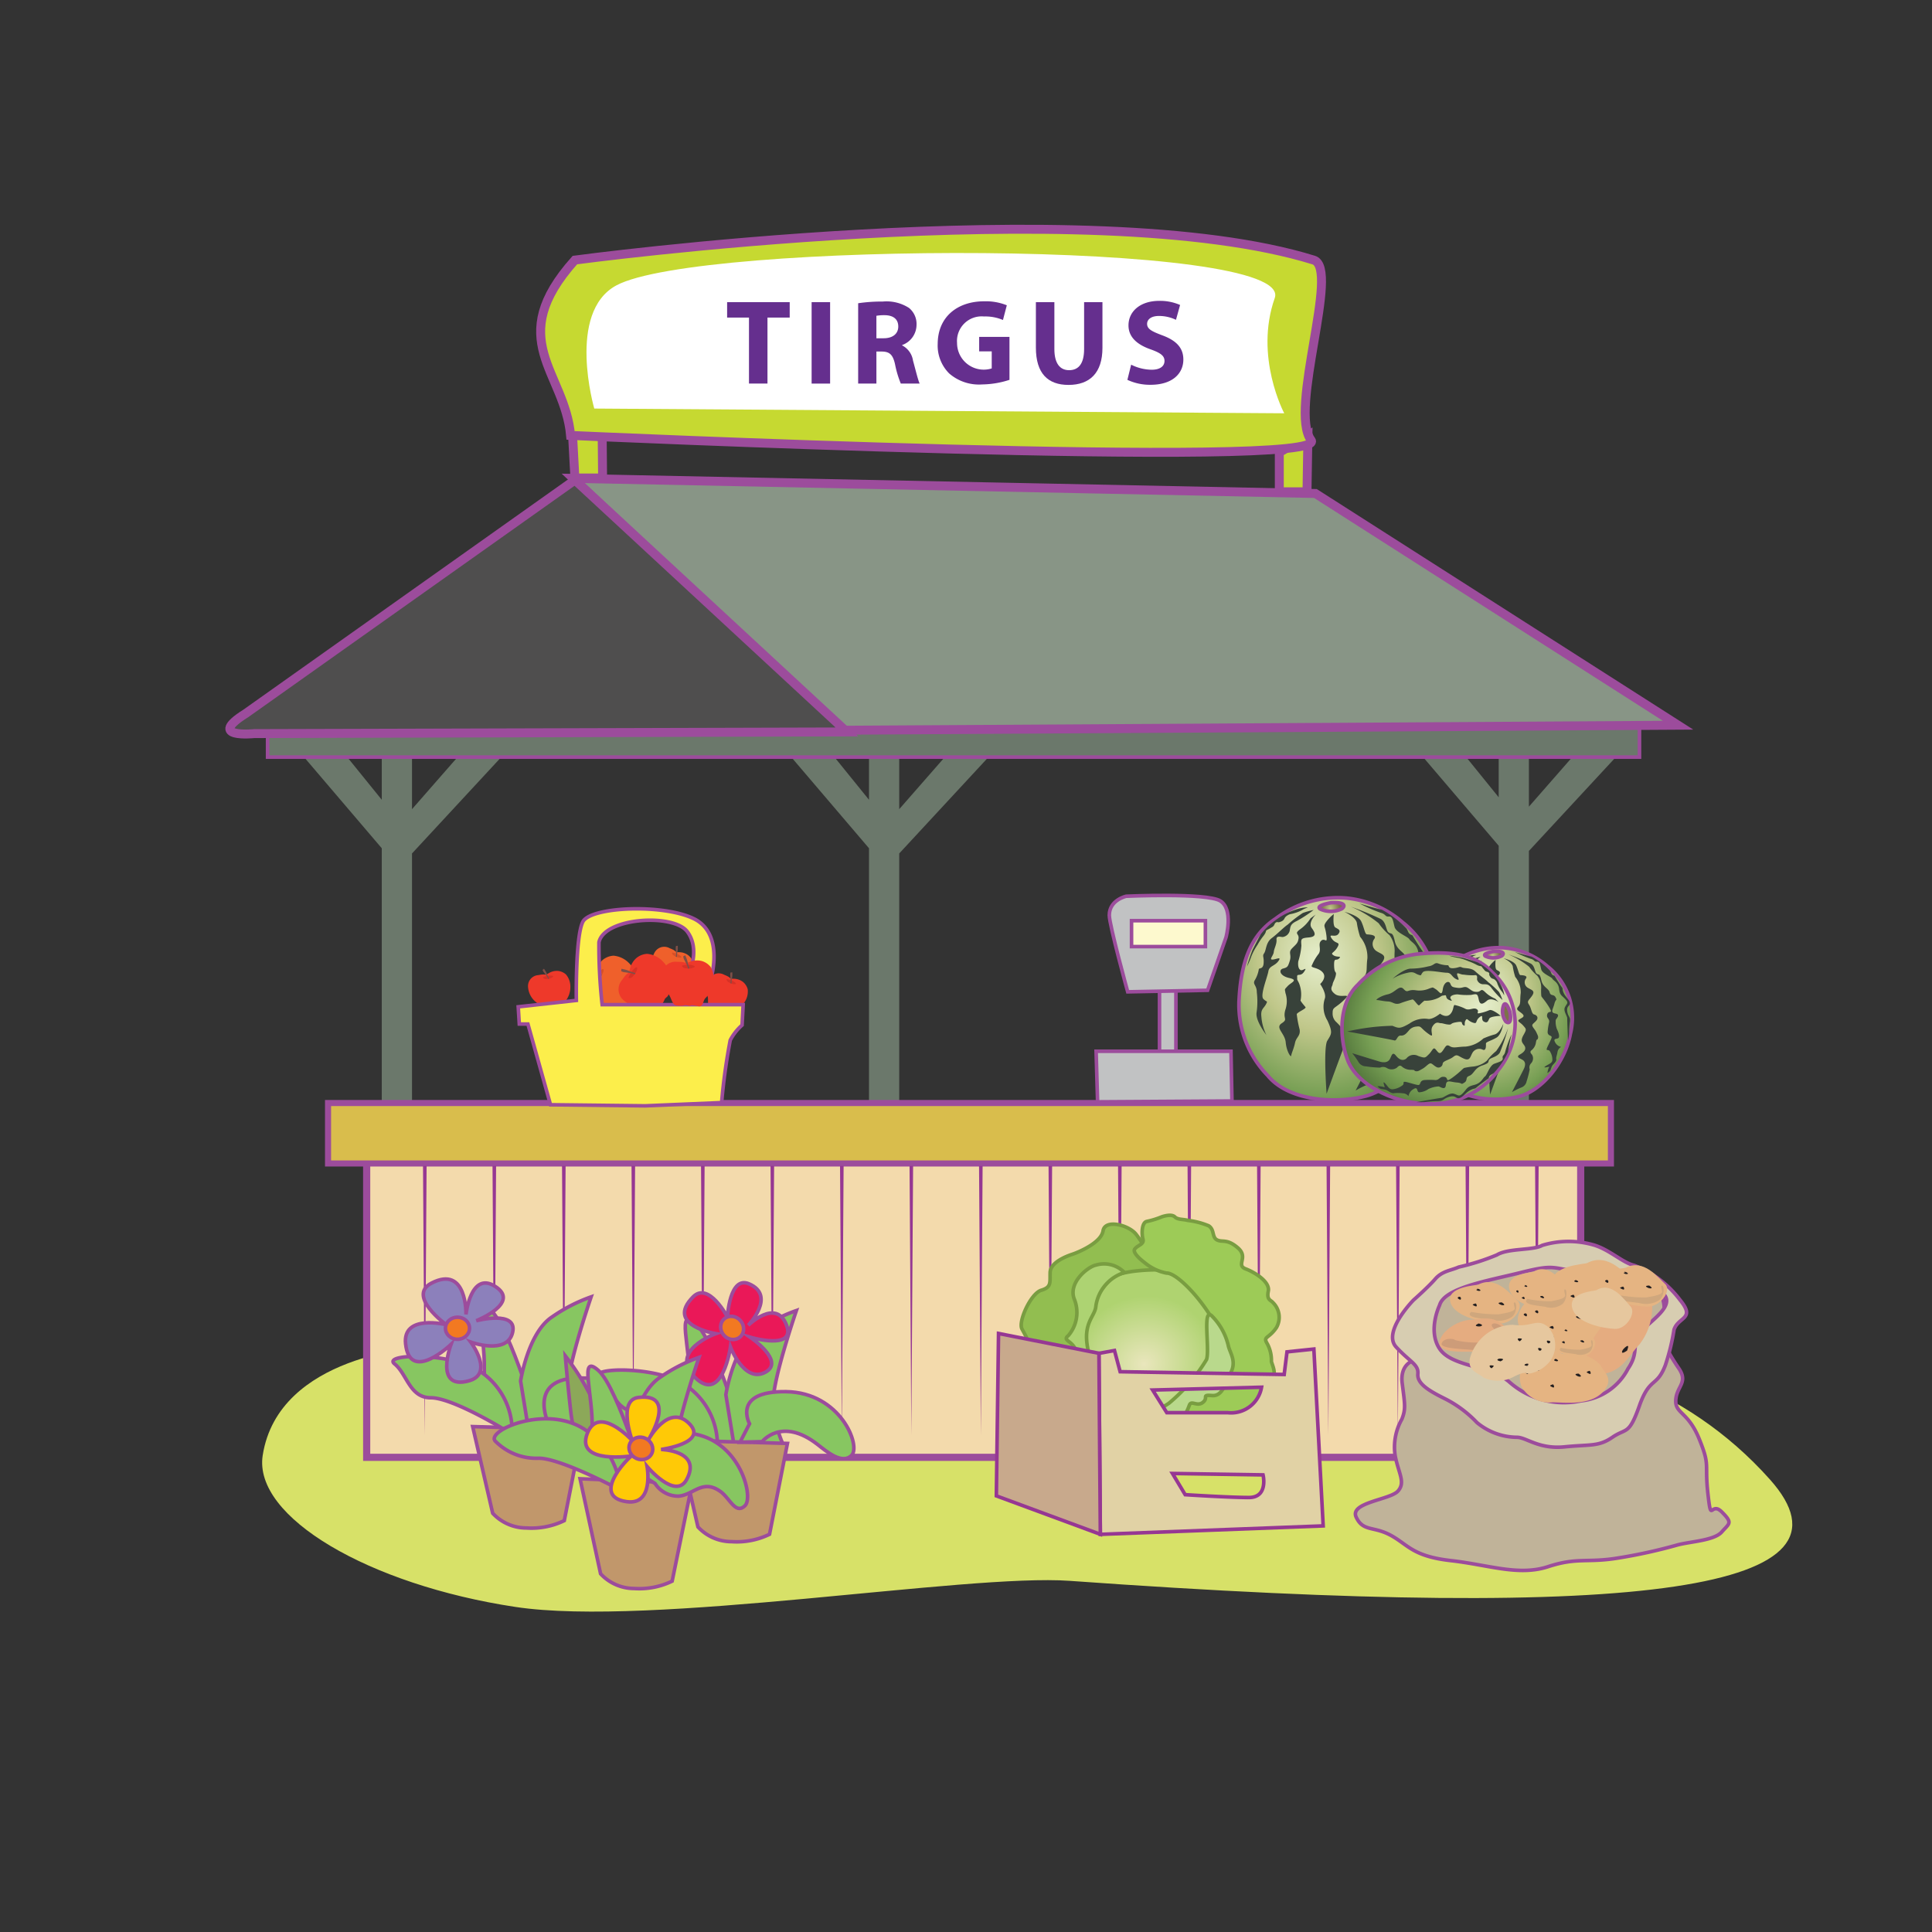 <svg id="word" xmlns="http://www.w3.org/2000/svg" xmlns:xlink="http://www.w3.org/1999/xlink" viewBox="0 0 160 160"><rect x="0" y="0" width="160" height="160" fill="#333333" stroke="none"/><defs><style>.cls-1,.cls-7{fill:#6b786b;}.cls-10,.cls-11,.cls-14,.cls-15,.cls-16,.cls-17,.cls-2,.cls-22,.cls-23,.cls-24,.cls-26,.cls-27,.cls-4,.cls-43,.cls-44,.cls-45,.cls-46,.cls-47,.cls-48,.cls-49,.cls-6,.cls-7,.cls-8,.cls-9{stroke:#9c4c9c;}.cls-14,.cls-15,.cls-16,.cls-17,.cls-2,.cls-22,.cls-23,.cls-24,.cls-26,.cls-27,.cls-35,.cls-37,.cls-39,.cls-4,.cls-40,.cls-41,.cls-42,.cls-43,.cls-44,.cls-45,.cls-46,.cls-47,.cls-48,.cls-49,.cls-7{stroke-width:0.297px;}.cls-2{fill:url(#radial-gradient);}.cls-3{fill:#38423a;}.cls-4{fill:url(#radial-gradient-2);}.cls-5{fill:#d7e168;}.cls-6{fill:#f3daac;stroke-width:0.593px;}.cls-11,.cls-26,.cls-27,.cls-43,.cls-44,.cls-45,.cls-46,.cls-47,.cls-48,.cls-49,.cls-6,.cls-8,.cls-9{stroke-miterlimit:10;}.cls-8{fill:#889586;}.cls-11,.cls-8,.cls-9{stroke-width:0.741px;}.cls-9{fill:#4f4e4e;}.cls-10{fill:#d9bd4c;stroke-width:0.504px;}.cls-11{fill:#c6d931;}.cls-12{fill:#fff;}.cls-13{fill:#652f8e;}.cls-14{fill:#c1c2c3;}.cls-15{fill:#fdf9ce;}.cls-16{fill:url(#radial-gradient-3);}.cls-17{fill:url(#radial-gradient-4);}.cls-18{fill:#ef602b;}.cls-19{fill:#801619;opacity:0.21;}.cls-20{fill:#7e4f47;}.cls-21{fill:#ee392a;}.cls-22{fill:#fcee4b;}.cls-23{fill:url(#radial-gradient-5);}.cls-24{fill:url(#radial-gradient-6);}.cls-25{fill:#963793;}.cls-26{fill:#c0b399;}.cls-27{fill:#d7cdb1;}.cls-28{fill:#e5b482;}.cls-29{fill:#cfa77d;}.cls-30{fill:#231f20;}.cls-31{fill:#e5ac80;}.cls-32{fill:#cd9c79;}.cls-33{fill:#e6c79e;}.cls-34{fill:url(#radial-gradient-7);}.cls-35{fill:#92be50;}.cls-35,.cls-37,.cls-39,.cls-40{stroke:#799d41;}.cls-36,.cls-40{fill:#add372;}.cls-37{fill:#9dcb57;}.cls-38{fill:none;}.cls-39{fill:#b9d98c;}.cls-41{fill:#e1d2a5;}.cls-41,.cls-42{stroke:#963793;}.cls-42{fill:#c8a98c;}.cls-43{fill:#87c661;}.cls-44{fill:#c1976b;}.cls-45{fill:#8c80bb;}.cls-46{fill:#f27921;}.cls-47{fill:#ea1858;}.cls-48{fill:#8ca859;}.cls-49{fill:#ffc906;}</style><radialGradient id="radial-gradient" cx="79.866" cy="-605.19" r="11.015" gradientTransform="matrix(0.813, -0.123, 0.148, 0.977, 147.462, 683.391)" gradientUnits="userSpaceOnUse"><stop offset="0.004" stop-color="#e5eecb"/><stop offset="0.406" stop-color="#c0c78a"/><stop offset="0.782" stop-color="#779f54"/><stop offset="0.982" stop-color="#52753b"/></radialGradient><radialGradient id="radial-gradient-2" cx="81.406" cy="-609.031" r="0.705" gradientTransform="matrix(0.813, -0.123, 0.148, 0.977, 147.583, 684.193)" gradientUnits="userSpaceOnUse"><stop offset="0" stop-color="#c0c78a"/><stop offset="0.982" stop-color="#7c7248"/></radialGradient><radialGradient id="radial-gradient-3" cx="63.9" cy="-611.509" r="14.702" gradientTransform="matrix(0.813, -0.123, 0.148, 0.977, 147.661, 684.711)" xlink:href="#radial-gradient"/><radialGradient id="radial-gradient-4" cx="65.956" cy="-616.637" r="0.941" gradientTransform="matrix(0.813, -0.123, 0.148, 0.977, 147.823, 685.782)" xlink:href="#radial-gradient-2"/><radialGradient id="radial-gradient-5" cx="-637.122" cy="3440.02" r="11.224" gradientTransform="matrix(0.22, 0.792, -1.073, 0.298, 3954.119, -437.176)" xlink:href="#radial-gradient"/><radialGradient id="radial-gradient-6" cx="-635.553" cy="3436.106" r="0.718" gradientTransform="matrix(0.22, 0.792, -1.073, 0.298, 3953.221, -436.927)" xlink:href="#radial-gradient-2"/><radialGradient id="radial-gradient-7" cx="-560.993" cy="3245.932" r="4.895" gradientTransform="matrix(0.362, 1.086, -1.163, 0.388, 4072.829, -537.205)" gradientUnits="userSpaceOnUse"><stop offset="0.004" stop-color="#e9e6bc"/><stop offset="1" stop-color="#afd370"/></radialGradient></defs><polygon class="cls-1" points="41.769 62.423 38.014 62.562 34.121 67.012 34.121 61.589 31.617 61.589 31.617 66.235 28.419 62.284 24.942 62.423 31.617 70.249 31.617 93.851 34.121 93.851 34.121 70.679 41.769 62.423"/><polygon class="cls-1" points="82.118 62.423 78.364 62.562 74.47 67.012 74.47 61.589 71.967 61.589 71.967 66.235 68.768 62.284 65.292 62.423 71.967 70.249 71.967 93.851 74.47 93.851 74.47 70.679 82.118 62.423"/><polygon class="cls-1" points="134.266 62.215 130.512 62.354 126.618 66.804 126.618 61.38 124.115 61.38 124.115 66.027 120.916 62.076 117.44 62.215 124.115 70.04 124.115 93.642 126.618 93.642 126.618 70.47 134.266 62.215"/><path class="cls-2" d="M124.607,78.5a6.234,6.234,0,0,1,3.534,1.519,5.431,5.431,0,0,1,1.912,5.591c-.418,2.33-2.33,4.717-4.281,5.2s-4.755.242-6.007-1.289a6.3,6.3,0,0,1-1.788-4.551c.107-2.486.727-4.153,2.272-5.182A6.422,6.422,0,0,1,124.607,78.5Z"/><path class="cls-3" d="M124.522,79.358s.856.209,1.038.587.228.8.356.809.647.02.455.287a.522.522,0,0,0,.17.769c.278.178.625.227.348.641s-.47.443-.263.75.206.764.428.815.38.264.183.5-.4.3-.323.472.223.287.33.525.178.345.113.507-.1-.053-.162.346a1,1,0,0,1-.388.634c-.093.1-.08.181.07.345a.6.6,0,0,1-.087.724.489.489,0,0,0-.105.489,7.834,7.834,0,0,1-.26,1,.674.674,0,0,1-.443.507,6.1,6.1,0,0,0-.768.382s.833-1.61.983-1.92.145-.581-.075-.733-.645-.241-.233-.473.518-.484.355-.73-.36-.369-.077-.868.23-.492-.01-.777-.576-.369-.331-.525.52-.231.213-.489-.53-.309-.3-.564.12-.508.2-1.13a1.979,1.979,0,0,0-.453-1.336,5.226,5.226,0,0,1-.206-.882C125.175,79.648,124.522,79.358,124.522,79.358Z"/><path class="cls-3" d="M123.862,79.492s-.087.723.091.832.382.162.187.411-.657-.086-.405.282.563.168.35.539-.467.341-.247.494.54.02.352.2-.32-.1-.31.436.158.332.108.593-.185.434-.2.572-.24.307.145.6,1.091-.132.543.391-.69.409-.687.781a.7.7,0,0,0,.25.588c.107.119.37.316.3.6s.407.327.31.511-1.241,3.32-1.241,3.32a14.239,14.239,0,0,1,.046-3.291c.257-.428.355-.494.007-1.253a1.623,1.623,0,0,1-.155-1.381c.092-.335-.3-.886-.3-.886s.443-.388.16-.718-.793-.269-.675-.439a3.1,3.1,0,0,1,.383-.667c.26-.293-.043-.636.192-.858s.4.261.325-.336-.205-.528-.048-.788A2.516,2.516,0,0,1,123.862,79.492Z"/><path class="cls-3" d="M122.739,79.526s-.5.5-.249.833.3.547-.2.588-.467.105-.442.507a4.239,4.239,0,0,1-.193.977c-.04.327.043.518.173.549s.41-.248.192.089-.452.086-.435.32-.04.09.113.389a1.881,1.881,0,0,1,.105,1.05c-.067.027.233.353.3.445s-.507.314-.542.437a7,7,0,0,0,.18.954c.06.4-.215.473-.287.822s-.223.659-.238.8-.29-.261-.34-.828-.673-.9-.25-1.18.052-.245.23-.847a1.6,1.6,0,0,0,0-1.033c-.04-.265-.083-.191.132-.426s.695-.376.1-.506-.668-.508-.393-.584.307-.1.427-.487-.112-.507.135-.765.365-.309.407-.62-.31-.274.11-.575a2.372,2.372,0,0,0,.633-.671Z"/><path class="cls-4" d="M123.686,78.792s-.979.164-.676.389a1.556,1.556,0,0,0,1.357-.02C124.608,78.973,124.525,78.742,123.686,78.792Z"/><path class="cls-3" d="M124.915,79.036a18.138,18.138,0,0,1,1.878.773c.338.22.3.7.465.826s.261-.056.386.534.6.67.69,1.012.34.118.493.416.012.083-.1.54-.375.716.086.8.062.413.027.537a1.785,1.785,0,0,0,.095.747c.075.141.24.522.16.7s-.5.008-.32.37a.75.75,0,0,0,.511.413.587.587,0,0,0-.3.417c-.045.294-.133.426-.1.608s-.245.392-.333.524-.122.374-.2.453a1.534,1.534,0,0,1-.207.167s.062-.415.157-.5-.64.147-.315-.071.605-.261.573-.594a1.261,1.261,0,0,0-.181-.6c-.137-.317-.47.088-.17-.533s.328-.675.263-.75-.3-.073-.305-.36a4.971,4.971,0,0,1,.127-.814c.043-.311-.265-.332-.155-.67s.525.039.145-.58-.625-.819-.64-.919a4.586,4.586,0,0,1-.016-.572,1.633,1.633,0,0,0-.31-1.1,3.808,3.808,0,0,1-.674-.739A6.993,6.993,0,0,0,124.915,79.036Z"/><path class="cls-3" d="M122.607,79.242a7.6,7.6,0,0,1-1.043.682c-.417.2-.392.364-.442.625a.529.529,0,0,1-.428.37c-.087.013-.412-.124-.387.16s-.15.547-.17.77-.305.469-.09.47.61-.227.372.1-.565.289-.619.635-.528,1.484-.315,1.706.3.09.16.348-.333.287-.278.769a3.019,3.019,0,0,0,.316,1.137c.107.119-.721-.855-.611-1.43a4.761,4.761,0,0,0,.01-1.237c0-.457-.288-.481-.115-.76a1.9,1.9,0,0,0,.24-.663c.02-.1.272.027.3-.384s-.1-.424.032-.613.1-.658.468-.934.74-.67,1-.845a7.766,7.766,0,0,1,.93-.716A4.442,4.442,0,0,1,122.607,79.242Z"/><path class="cls-3" d="M125.465,78.843s.994.3,1.382.382a6.106,6.106,0,0,1,1.481,1.126c.145.131.116.308.273.4s.085-.03.228.2.38.619.515.8,0,.151.165.5.458.54.5.8-.287.23-.215.71.278.415.22.863a6.485,6.485,0,0,0-.069.958,4.805,4.805,0,0,1-.09.589s-.071-1.647-.063-1.835-.343-.608-.193-.918.343-.339.042-.666-.457-.3-.522-.851-.461-.675-.558-.847-.833-.415-.923-.773-.113-.661-.361-.64-.152-.145-.524-.241A10.092,10.092,0,0,1,125.465,78.843Z"/><path class="cls-3" d="M122.248,79.1a1.141,1.141,0,0,0-.309.124,2.143,2.143,0,0,1-.5.214c-.252.081-.286.035-.484.168s-.108.248-.356.355-.183-.007-.31.055-.081.193-.239.286-.167.1-.311.176-.007.07-.227.361a4.031,4.031,0,0,0-.379.565,3.636,3.636,0,0,0-.384.712,4.661,4.661,0,0,1-.276.644,10.163,10.163,0,0,1,.351-1.051c.12-.233.455-.9.533-.993a4.531,4.531,0,0,1,1-.916,4.34,4.34,0,0,1,1.332-.641C122.149,79.042,122.248,79.1,122.248,79.1Z"/><path class="cls-5" d="M34.825,111.584s-11.761.573-13.069,8.942c-.8,5.109,8.8,10.721,20.921,12.552,11.23,1.7,37.363-2.774,45.918-2.159,48.226,3.467,65.988.587,57.989-8.389-14.3-16.039-37.537-10.047-40.011-10.5S34.825,111.584,34.825,111.584Z"/><rect class="cls-6" x="30.366" y="93.99" width="100.541" height="26.7"/><rect class="cls-7" x="22.161" y="59.92" width="113.613" height="2.781"/><polygon class="cls-8" points="47.47 39.617 69.581 60.476 138.973 60.059 108.936 40.869 47.47 39.617"/><path class="cls-9" d="M20.353,59.086l27.256-19.33L70.137,60.615l-49.088.139S17.016,61.172,20.353,59.086Z"/><rect class="cls-10" x="27.167" y="91.348" width="106.243" height="5.006"/><polygon class="cls-11" points="49.904 39.587 47.609 39.587 47.384 35.404 49.869 35.796 49.904 39.587"/><polygon class="cls-11" points="108.24 40.73 105.946 40.73 105.946 37.474 108.316 36.058 108.24 40.73"/><path class="cls-11" d="M108.578,36.45c1.873,2.483-61.324-.392-61.324-.392-.477-5.31-5.548-7.915.355-14.519,0,0,42.663-5.748,61.187,0C111,22.222,106.7,33.968,108.578,36.45Z"/><path class="cls-12" d="M106.355,34.227l-57.14-.392s-2.317-7.965,1.83-10.2c6.8-3.661,56.242-3.816,54.525,1.046S106.355,34.227,106.355,34.227Z"/><path class="cls-13" d="M62.028,26.3H60.217V25.022H65.4V26.3H63.559v5.464H62.028Z"/><path class="cls-13" d="M68.746,25.022v6.745H67.215V25.022Z"/><path class="cls-13" d="M71.069,25.113a13.292,13.292,0,0,1,2.032-.14,3.435,3.435,0,0,1,2.181.53,1.712,1.712,0,0,1,.621,1.41,1.789,1.789,0,0,1-1.191,1.662v.03a1.7,1.7,0,0,1,.9,1.26c.21.761.42,1.641.55,1.9H74.6a8.48,8.48,0,0,1-.471-1.571c-.18-.841-.47-1.071-1.09-1.081H72.58v2.652H71.069Zm1.511,2.9h.6c.761,0,1.211-.38,1.211-.97,0-.62-.421-.931-1.121-.941a3.819,3.819,0,0,0-.691.05Z"/><path class="cls-13" d="M83.6,31.457a7.558,7.558,0,0,1-2.252.38,3.759,3.759,0,0,1-2.742-.911,3.264,3.264,0,0,1-.95-2.451c.01-2.242,1.641-3.523,3.852-3.523a4.65,4.65,0,0,1,1.872.33L83.061,26.5a3.718,3.718,0,0,0-1.571-.291A2.041,2.041,0,0,0,79.259,28.4a2.209,2.209,0,0,0,2.872,2.111V29.1H81.09V27.9H83.6Z"/><path class="cls-13" d="M87.319,25.022v3.883c0,1.161.439,1.752,1.22,1.752.8,0,1.242-.561,1.242-1.752V25.022H91.3v3.783c0,2.081-1.051,3.072-2.812,3.072-1.7,0-2.7-.941-2.7-3.092V25.022Z"/><path class="cls-13" d="M93.677,30.2a3.9,3.9,0,0,0,1.692.42c.7,0,1.07-.29,1.07-.73,0-.421-.321-.661-1.131-.951-1.121-.39-1.851-1.01-1.851-1.991,0-1.151.961-2.032,2.552-2.032a4.136,4.136,0,0,1,1.721.341l-.341,1.23a3.22,3.22,0,0,0-1.411-.32c-.66,0-.98.3-.98.651,0,.43.381.62,1.251.95C97.44,28.205,98,28.825,98,29.776c0,1.131-.871,2.091-2.723,2.091a4.416,4.416,0,0,1-1.911-.41Z"/><rect class="cls-14" x="96.025" y="79.992" width="1.36" height="7.292"/><polygon class="cls-14" points="90.898 91.25 102.025 91.18 101.944 87.061 90.775 87.061 90.898 91.25"/><path class="cls-14" d="M100.008,82.011l1.525-4.384s.641-2.341-.482-3.022-7.783-.383-7.783-.383-1.4.3-1.4,1.575c0,.81,1.524,6.342,1.524,6.342Z"/><rect class="cls-15" x="93.709" y="76.248" width="6.117" height="2.145"/><path class="cls-16" d="M111.455,74.369a8.326,8.326,0,0,1,4.717,2.028,7.246,7.246,0,0,1,2.552,7.463c-.557,3.11-3.11,6.3-5.714,6.938s-6.347.323-8.018-1.72A8.4,8.4,0,0,1,102.605,83c.143-3.319.971-5.544,3.033-6.917A8.568,8.568,0,0,1,111.455,74.369Z"/><path class="cls-3" d="M111.342,75.516s1.142.278,1.386.783.3,1.061.474,1.08.864.027.608.383a.7.7,0,0,0,.226,1.027c.371.237.835.3.465.855s-.628.592-.351,1,.274,1.019.571,1.087.508.353.244.664-.537.4-.43.629.3.384.44.7.237.461.151.677-.13-.07-.217.462a1.328,1.328,0,0,1-.518.846c-.123.132-.106.242.094.46a.807.807,0,0,1-.116.967.654.654,0,0,0-.14.653,10.44,10.44,0,0,1-.347,1.34.9.9,0,0,1-.591.676,8.145,8.145,0,0,0-1.026.511s1.112-2.15,1.313-2.564.193-.775-.1-.978-.861-.321-.31-.631.691-.647.473-.975-.48-.492-.1-1.158.307-.656-.014-1.037-.768-.493-.44-.7.694-.308.283-.653-.708-.412-.4-.752.16-.679.273-1.509a2.631,2.631,0,0,0-.605-1.783,7.15,7.15,0,0,1-.274-1.178C112.214,75.9,111.342,75.516,111.342,75.516Z"/><path class="cls-3" d="M110.461,75.694s-.116.966.121,1.111.51.216.25.549-.878-.115-.541.376.751.225.467.719-.623.456-.329.66.72.026.47.267-.427-.138-.414.582.21.443.144.791-.247.58-.267.764-.32.409.194.806,1.455-.175.724.522-.921.546-.917,1.043a.933.933,0,0,0,.333.784c.144.159.494.423.408.8s.544.437.414.682-1.656,4.432-1.656,4.432-.283-3.822.06-4.393.474-.659.01-1.673a2.174,2.174,0,0,1-.208-1.843c.124-.447-.393-1.182-.393-1.182s.59-.519.213-.958-1.058-.359-.9-.586a4.183,4.183,0,0,1,.511-.891c.347-.391-.057-.849.257-1.145s.531.349.434-.449-.274-.7-.064-1.052A3.374,3.374,0,0,1,110.461,75.694Z"/><path class="cls-3" d="M108.962,75.74s-.664.665-.333,1.112.4.73-.264.785-.624.14-.59.677a5.676,5.676,0,0,1-.257,1.3c-.054.437.057.692.23.733s.548-.331.257.119-.6.115-.581.427-.053.121.151.519a2.517,2.517,0,0,1,.14,1.4c-.09.037.311.473.4.595s-.678.418-.724.584a9.316,9.316,0,0,0,.24,1.273c.081.53-.287.631-.383,1.1s-.3.88-.317,1.064-.387-.348-.454-1.106-.9-1.2-.335-1.575.071-.327.308-1.13a2.135,2.135,0,0,0,.006-1.379c-.053-.353-.11-.254.177-.569s.927-.5.137-.675-.892-.678-.525-.779.411-.13.571-.651-.15-.677.18-1.021.487-.412.544-.827-.414-.366.146-.768a3.181,3.181,0,0,0,.845-.895Z"/><path class="cls-17" d="M110.225,74.76s-1.306.219-.9.519a2.078,2.078,0,0,0,1.812-.026C111.456,75,111.346,74.694,110.225,74.76Z"/><path class="cls-3" d="M111.867,75.086a24.174,24.174,0,0,1,2.506,1.032c.451.293.4.933.621,1.1s.347-.075.514.712.805.895.922,1.351.454.157.657.555.017.111-.129.72-.5.957.113,1.067.084.552.037.717a2.381,2.381,0,0,0,.127,1c.1.188.321.7.214.939s-.668.01-.427.493a1,1,0,0,0,.681.552.78.78,0,0,0-.394.556c-.06.393-.177.569-.14.812s-.327.524-.444.7-.163.5-.267.6a2.124,2.124,0,0,1-.277.223s.083-.555.21-.664-.854.2-.42-.1.807-.348.764-.793a1.683,1.683,0,0,0-.241-.8c-.183-.423-.627.118-.227-.711s.437-.9.351-1-.4-.1-.408-.48a6.747,6.747,0,0,1,.17-1.088c.057-.414-.354-.442-.207-.894s.7.052.194-.774-.835-1.094-.855-1.226a5.989,5.989,0,0,1-.02-.765,2.183,2.183,0,0,0-.414-1.472,5.041,5.041,0,0,1-.9-.987A9.341,9.341,0,0,0,111.867,75.086Z"/><path class="cls-3" d="M108.786,75.361a10.357,10.357,0,0,1-1.392.911c-.558.265-.524.485-.591.834a.7.7,0,0,1-.571.493c-.117.017-.55-.165-.517.214s-.2.73-.227,1.028-.407.626-.12.627.814-.3.5.128-.755.385-.828.848-.7,1.981-.42,2.277.4.12.213.464-.444.384-.37,1.027a4.04,4.04,0,0,0,.421,1.517c.144.159-.962-1.141-.815-1.909a6.351,6.351,0,0,0,.013-1.65c0-.61-.384-.642-.153-1.015a2.534,2.534,0,0,0,.32-.885c.026-.139.364.036.4-.512s-.133-.567.044-.819.13-.878.623-1.246.988-.895,1.336-1.128a10.463,10.463,0,0,1,1.241-.956A5.964,5.964,0,0,1,108.786,75.361Z"/><path class="cls-3" d="M112.6,74.828s1.327.408,1.844.51a8.173,8.173,0,0,1,1.977,1.5c.194.174.154.41.365.537s.113-.04.3.269.507.827.687,1.071.007.2.221.666.611.721.664,1.074-.384.307-.287.947.371.553.294,1.152a8.78,8.78,0,0,0-.093,1.279,6.251,6.251,0,0,1-.12.786s-.094-2.2-.084-2.449-.457-.811-.257-1.226.457-.453.056-.889-.61-.4-.7-1.136-.615-.9-.745-1.13-1.111-.554-1.232-1.032-.151-.882-.481-.855-.2-.193-.7-.321A13.455,13.455,0,0,1,112.6,74.828Z"/><path class="cls-3" d="M108.306,75.165a1.538,1.538,0,0,0-.412.166,2.866,2.866,0,0,1-.674.286c-.336.108-.382.046-.647.224s-.144.332-.475.474-.244-.009-.414.074-.107.257-.319.381-.222.137-.414.235-.01.094-.3.482a5.3,5.3,0,0,0-.505.754,4.878,4.878,0,0,0-.512.951,6.205,6.205,0,0,1-.369.859,13.494,13.494,0,0,1,.468-1.4c.16-.311.608-1.2.711-1.324a6.091,6.091,0,0,1,1.334-1.224,5.775,5.775,0,0,1,1.779-.855C108.174,75.094,108.306,75.165,108.306,75.165Z"/><path class="cls-18" d="M55.9,78.766a.652.652,0,0,0,.287.092,1.281,1.281,0,0,1,.826.262,1.18,1.18,0,0,1,.39.6,1.549,1.549,0,0,1-.248,1.055,1.848,1.848,0,0,1-.9.745c-.22.092-.345.492-.628.322a2.494,2.494,0,0,0-.394-.242c-.085-.017-.128,0-.2-.046s-.151-.126-.223-.134a1.374,1.374,0,0,1-.595-.251c-.153-.15-.065-.611-.119-.813a1.751,1.751,0,0,1,.1-1.446.909.909,0,0,1,1.256-.387C55.9,78.7,55.9,78.766,55.9,78.766Z"/><path class="cls-19" d="M55.665,78.954s.007.124.194.21a1.244,1.244,0,0,0,.311.129c.124.022.3.032.255-.062A.956.956,0,0,0,56,78.967C55.876,78.929,55.585,78.822,55.665,78.954Z"/><path class="cls-20" d="M55.952,79.22s.048-.057.035-.267-.038-.467-.027-.5a.621.621,0,0,0,.017-.109l.157-.019s0,.1,0,.233a2.092,2.092,0,0,1-.048.354c-.017.089-.027.346-.027.346Z"/><path class="cls-18" d="M49.172,80.8a.856.856,0,0,0,.2-.34,1.67,1.67,0,0,1,.566-.983,1.535,1.535,0,0,1,.872-.331,2.029,2.029,0,0,1,1.28.611,2.419,2.419,0,0,1,.7,1.352c.056.307.533.579.236.893a3.28,3.28,0,0,0-.418.436c-.045.1-.036.164-.115.245s-.2.158-.233.248a1.816,1.816,0,0,1-.487.69c-.235.154-.8-.087-1.073-.074a2.3,2.3,0,0,1-1.821-.527,1.189,1.189,0,0,1-.143-1.714C49.088,80.787,49.172,80.8,49.172,80.8Z"/><path class="cls-19" d="M49.345,81.151s.161.026.323-.189a1.642,1.642,0,0,0,.252-.361c.062-.153.124-.373-.009-.345s-.373.328-.455.474S49.155,81.216,49.345,81.151Z"/><path class="cls-20" d="M49.765,80.858s-.059-.077-.33-.119-.608-.081-.643-.1a.878.878,0,0,0-.136-.052l.021-.206s.126.023.3.064a2.853,2.853,0,0,1,.439.16c.109.047.434.131.434.131Z"/><path class="cls-21" d="M45.093,80.714a.65.65,0,0,0,.29-.079,1.289,1.289,0,0,1,.838-.226,1.169,1.169,0,0,1,.65.291,1.552,1.552,0,0,1,.364,1.022,1.852,1.852,0,0,1-.35,1.11c-.136.2-.024.6-.354.611a2.414,2.414,0,0,0-.462.011c-.081.031-.108.069-.2.07a.716.716,0,0,0-.26.008,1.364,1.364,0,0,1-.636.111c-.21-.043-.386-.478-.541-.619a1.753,1.753,0,0,1-.7-1.268.908.908,0,0,1,.847-1C45.052,80.663,45.093,80.714,45.093,80.714Z"/><path class="cls-19" d="M45,81a.284.284,0,0,0,.277.071,1.246,1.246,0,0,0,.331-.059c.116-.049.269-.135.181-.191a.955.955,0,0,0-.5.01C45.159,80.865,44.857,80.932,45,81Z"/><path class="cls-20" d="M45.38,81.068s.01-.074-.114-.243-.286-.372-.293-.4a.65.65,0,0,0-.045-.1l.123-.1s.056.08.127.2a2.161,2.161,0,0,1,.151.323c.034.084.164.3.164.3Z"/><path class="cls-21" d="M51.958,80.645a.865.865,0,0,0,.2-.34,1.673,1.673,0,0,1,.565-.981,1.537,1.537,0,0,1,.87-.331,2.024,2.024,0,0,1,1.277.61,2.41,2.41,0,0,1,.7,1.349c.056.307.532.578.236.891a3.345,3.345,0,0,0-.418.436c-.045.1-.036.163-.115.244s-.2.158-.232.247a1.8,1.8,0,0,1-.486.689c-.234.154-.8-.086-1.071-.074a2.294,2.294,0,0,1-1.817-.526,1.186,1.186,0,0,1-.143-1.71C51.874,80.636,51.958,80.645,51.958,80.645Z"/><path class="cls-19" d="M52.131,81s.16.026.322-.188a1.677,1.677,0,0,0,.251-.361c.062-.152.123-.372-.009-.343s-.372.327-.454.472S51.941,81.065,52.131,81Z"/><path class="cls-20" d="M52.55,80.707s-.06-.077-.33-.119-.607-.081-.642-.1a.752.752,0,0,0-.135-.052l.02-.206s.126.023.3.064a2.642,2.642,0,0,1,.438.16c.108.046.433.13.433.13Z"/><path class="cls-21" d="M60.418,80.965a.654.654,0,0,0,.286.091,1.286,1.286,0,0,1,.827.263,1.179,1.179,0,0,1,.389.6,1.555,1.555,0,0,1-.247,1.056,1.85,1.85,0,0,1-.9.744c-.22.092-.345.492-.628.322a2.479,2.479,0,0,0-.394-.241c-.085-.017-.128,0-.2-.047s-.152-.125-.223-.133a1.387,1.387,0,0,1-.595-.251c-.153-.151-.066-.612-.12-.814a1.759,1.759,0,0,1,.1-1.446.909.909,0,0,1,1.257-.386C60.411,80.9,60.418,80.965,60.418,80.965Z"/><path class="cls-19" d="M60.181,81.152s.007.125.194.211a1.235,1.235,0,0,0,.31.129c.124.021.3.031.256-.063a.958.958,0,0,0-.428-.263C60.392,81.128,60.1,81.021,60.181,81.152Z"/><path class="cls-20" d="M60.468,81.418s.048-.057.035-.266-.038-.467-.028-.5a.629.629,0,0,0,.017-.11l.158-.018s0,.1,0,.233a2.009,2.009,0,0,1-.048.354c-.017.089-.026.345-.026.345Z"/><path class="cls-22" d="M42.917,83.38l.089,1.426h.713l1.872,6.685,7.843.089,6.328-.267a50.237,50.237,0,0,1,.713-5.17,4.385,4.385,0,0,1,.981-1.247l.089-1.694H49.869a44.146,44.146,0,0,1-.267-5.169c.445-2.05,6.15-2.407,7.308-.891S57,80.8,57,80.8l1.872.267s1.159-3.743-1.426-4.991-8.556-.98-9.18.267-.535,6.507-.535,6.507Z"/><path class="cls-21" d="M56.691,79.721a.809.809,0,0,0,.369-.033,1.584,1.584,0,0,1,1.064-.1,1.454,1.454,0,0,1,.728.492,1.913,1.913,0,0,1,.222,1.317,2.28,2.28,0,0,1-.661,1.273c-.206.21-.157.724-.56.666a3.048,3.048,0,0,0-.563-.086c-.1.021-.145.061-.251.044a.891.891,0,0,0-.317-.046,1.7,1.7,0,0,1-.8,0c-.245-.1-.366-.663-.524-.867a2.161,2.161,0,0,1-.58-1.688,1.119,1.119,0,0,1,1.242-1.039C56.652,79.652,56.691,79.721,56.691,79.721Z"/><path class="cls-19" d="M56.511,80.047s.068.138.321.147a1.545,1.545,0,0,0,.414,0c.152-.035.355-.107.261-.193A1.173,1.173,0,0,0,56.9,79.9C56.739,79.919,56.358,79.936,56.511,80.047Z"/><path class="cls-20" d="M56.964,80.212s.027-.088-.087-.319-.267-.512-.269-.552a.7.7,0,0,0-.033-.132l.17-.1s.051.11.112.265a2.472,2.472,0,0,1,.115.424c.023.109.134.4.134.4Z"/><path class="cls-23" d="M125.48,84.732a6.216,6.216,0,0,1-1.357,3.832,6.843,6.843,0,0,1-6.148,2.821c-2.689-.058-5.6-1.628-6.347-3.536s-.769-4.8.839-6.31a7.926,7.926,0,0,1,4.98-2.534c2.834-.281,4.791.088,6.12,1.5A5.9,5.9,0,0,1,125.48,84.732Z"/><path class="cls-3" d="M124.5,84.78s-.148.9-.558,1.148-.879.356-.882.488.044.662-.278.508a.651.651,0,0,0-.855.294c-.174.31-.193.671-.692.454s-.552-.408-.879-.149-.846.329-.88.563a.35.35,0,0,1-.546.264c-.284-.165-.379-.363-.569-.254s-.3.271-.562.418-.373.235-.564.194.05-.107-.41-.11a1.114,1.114,0,0,1-.759-.3c-.122-.079-.215-.053-.384.125a.75.75,0,0,1-.831.025.61.61,0,0,0-.567-.03,9.365,9.365,0,0,1-1.166-.106.731.731,0,0,1-.622-.371,5.721,5.721,0,0,0-.514-.721s1.915.594,2.283.7.674.057.824-.191.206-.694.512-.311.6.45.866.246a.774.774,0,0,1,.977-.215c.6.209.582.157.881-.132s.36-.643.562-.419.316.493.577.14.3-.588.609-.394.59.042,1.3.031a2.507,2.507,0,0,0,1.469-.671,6.877,6.877,0,0,1,.98-.347C124.235,85.49,124.5,84.78,124.5,84.78Z"/><path class="cls-3" d="M124.276,84.13s-.831.025-.936.223-.144.414-.447.255.03-.682-.362-.368-.133.6-.575.441-.436-.422-.587-.174.034.552-.191.39.085-.342-.527-.247-.36.212-.662.2-.512-.12-.67-.114-.373-.2-.67.243.262,1.088-.388.613-.536-.638-.958-.576a.874.874,0,0,0-.642.346c-.124.128-.32.426-.645.4s-.329.466-.548.4-3.9-.74-3.9-.74a18.359,18.359,0,0,1,3.742-.471c.513.2.6.284,1.423-.189a2.082,2.082,0,0,1,1.551-.375c.39.041.975-.439.975-.439s.487.389.832.05.223-.849.428-.756a3.543,3.543,0,0,1,.8.284c.359.218.718-.143.994.061s-.255.445.416.278.577-.292.89-.173A2.635,2.635,0,0,1,124.276,84.13Z"/><path class="cls-3" d="M124.12,82.994s-.618-.428-.972-.123-.59.388-.688-.109-.167-.459-.622-.37a5.188,5.188,0,0,1-1.128-.043c-.376.011-.584.125-.6.262s.324.378-.082.21-.144-.447-.408-.392-.107-.026-.43.175a2.412,2.412,0,0,1-1.181.272c-.037-.064-.377.293-.474.376s-.409-.467-.553-.483a8.775,8.775,0,0,0-1.064.333c-.444.123-.559-.145-.963-.164s-.772-.122-.929-.116.265-.336.9-.476.948-.825,1.314-.44.284.015.985.1a2.042,2.042,0,0,0,1.173-.157c.3-.082.208-.114.5.068s.5.647.585.024.507-.758.621-.491.143.3.6.358.564-.194.882.018.389.322.746.316.279-.358.664.022a2.53,2.53,0,0,0,.828.538Z"/><path class="cls-24" d="M125.052,83.841s-.288-.97-.512-.627a1.439,1.439,0,0,0,.163,1.378C124.942,84.806,125.2,84.686,125.052,83.841Z"/><path class="cls-3" d="M124.9,85.129a18.187,18.187,0,0,1-.683,2.031c-.214.378-.762.418-.89.6s.091.256-.565.475-.7.719-1.077.861-.1.365-.422.567-.092.025-.622-.015-.852-.269-.9.212-.463.129-.607.113a2.317,2.317,0,0,0-.838.214,1.433,1.433,0,0,1-.782.273c-.214-.052-.061-.507-.453-.267a.815.815,0,0,0-.416.584.633.633,0,0,0-.5-.235,2.987,2.987,0,0,0-.7-.011c-.2.056-.471-.188-.63-.256s-.437-.066-.535-.132a1.584,1.584,0,0,1-.211-.185,1.647,1.647,0,0,1,.581.082c.1.084-.234-.628.048-.331s.359.574.734.488a1.6,1.6,0,0,0,.661-.277c.346-.189-.149-.464.587-.256s.8.227.879.149.052-.315.376-.367a6.249,6.249,0,0,1,.938,0c.357-.005.349-.321.745-.263s.01.541.674.057.864-.765.975-.8a5.727,5.727,0,0,1,.649-.106,2.091,2.091,0,0,0,1.22-.489,4.44,4.44,0,0,1,.77-.8A7.387,7.387,0,0,0,124.9,85.129Z"/><path class="cls-3" d="M124.429,82.815a7.443,7.443,0,0,1-.883-.954c-.269-.393-.454-.342-.756-.351a.534.534,0,0,1-.464-.377c-.024-.087.1-.439-.222-.369a4.538,4.538,0,0,1-.892-.052c-.255.015-.564-.236-.543-.018s.322.585-.07.394-.386-.529-.786-.53-1.739-.3-1.969-.053-.071.32-.378.218-.361-.293-.9-.161a3.879,3.879,0,0,0-1.257.5c-.124.128.9-.867,1.56-.845a6.124,6.124,0,0,0,1.405-.185c.519-.069.516-.368.852-.236a2.287,2.287,0,0,0,.776.14c.121,0,0,.281.467.245s.472-.169.7-.064.756,0,1.108.329.838.647,1.063.884a7.765,7.765,0,0,1,.91.833A4.146,4.146,0,0,1,124.429,82.815Z"/><path class="cls-3" d="M125.179,85.658s-.244,1.059-.29,1.465a6.722,6.722,0,0,1-1.125,1.683c-.133.168-.337.166-.428.341s.043.082-.206.263-.663.484-.857.65-.171.029-.549.246-.565.551-.862.633-.29-.256-.827-.107-.442.347-.958.359a8.219,8.219,0,0,0-1.094.08,6.1,6.1,0,0,1-.678,0s1.863-.33,2.076-.352.655-.444,1.022-.341.421.3.761-.061.3-.513.912-.665.718-.574.9-.7.384-.912.782-1.06.738-.219.689-.468.149-.177.219-.571A10.2,10.2,0,0,1,125.179,85.658Z"/><path class="cls-3" d="M124.557,82.426a1.055,1.055,0,0,0-.173-.3,1.982,1.982,0,0,1-.3-.479c-.118-.243-.069-.285-.241-.466s-.293-.071-.44-.306-.012-.188-.095-.307-.227-.051-.35-.2-.133-.154-.232-.288-.08,0-.433-.175a4.456,4.456,0,0,0-.681-.3,4.226,4.226,0,0,0-.848-.279,5.418,5.418,0,0,1-.76-.179,12.154,12.154,0,0,1,1.23.192c.277.084,1.073.321,1.182.385a4.679,4.679,0,0,1,1.144.872,4.039,4.039,0,0,1,.866,1.255C124.608,82.317,124.557,82.426,124.557,82.426Z"/><polygon class="cls-25" points="35.329 96.554 35.18 118.869 35.032 96.554 35.329 96.554"/><polygon class="cls-25" points="41.085 96.554 40.936 118.869 40.788 96.554 41.085 96.554"/><polygon class="cls-25" points="46.841 96.554 46.692 118.869 46.544 96.554 46.841 96.554"/><polygon class="cls-25" points="52.597 96.554 52.448 118.869 52.3 96.554 52.597 96.554"/><polygon class="cls-25" points="58.353 96.554 58.204 118.869 58.056 96.554 58.353 96.554"/><polygon class="cls-25" points="64.109 96.554 63.96 118.869 63.812 96.554 64.109 96.554"/><polygon class="cls-25" points="69.864 96.554 69.716 118.869 69.568 96.554 69.864 96.554"/><polygon class="cls-25" points="75.62 96.554 75.472 118.869 75.324 96.554 75.62 96.554"/><polygon class="cls-25" points="81.376 96.554 81.228 118.869 81.08 96.554 81.376 96.554"/><polygon class="cls-25" points="87.132 96.554 86.984 118.869 86.836 96.554 87.132 96.554"/><polygon class="cls-25" points="92.888 96.554 92.74 118.869 92.592 96.554 92.888 96.554"/><polygon class="cls-25" points="98.644 96.554 98.496 118.869 98.348 96.554 98.644 96.554"/><polygon class="cls-25" points="104.4 96.554 104.252 118.869 104.104 96.554 104.4 96.554"/><polygon class="cls-25" points="110.156 96.554 110.008 118.869 109.86 96.554 110.156 96.554"/><polygon class="cls-25" points="115.912 96.554 115.764 118.869 115.616 96.554 115.912 96.554"/><polygon class="cls-25" points="121.668 96.554 121.52 118.869 121.372 96.554 121.668 96.554"/><polygon class="cls-25" points="127.424 96.554 127.276 118.869 127.128 96.554 127.424 96.554"/><path class="cls-26" d="M117.205,112.63s-1.294.215-1.079,1.941.312,2.086-.024,2.949a4.688,4.688,0,0,0-.551,3.093c.288,1.438.863,2.157.216,2.877s-4.028.935-3.452,2.157,1.438.719,2.877,1.51,1.8,1.727,4.962,2.086,5.61,1.3,8.055.5,3.236-.288,5.826-.72a43.047,43.047,0,0,0,4.89-1.078c1.079-.288,3.041-.36,3.668-1.079s.935-.719,0-1.654-.863,1.078-1.151-1.511.216-2.229-.719-4.531-2.014-2.085-1.942-3.236,1.079-1.438.216-2.661a18.434,18.434,0,0,1-1.51-2.661s.935-2.8-.288-3.884-5.25-2.229-7.48-2.373a21.327,21.327,0,0,0-6.688.935c-1.223.431-4.747,1.079-5.107,2.877S117.205,112.63,117.205,112.63Z"/><path class="cls-27" d="M139.141,107.667a8.614,8.614,0,0,0-3.812-2.877c-.935-.215-1.942-1.222-3.236-1.654a7.5,7.5,0,0,0-4.376,0c-.731.432-2.816.216-3.751.791a19.425,19.425,0,0,1-3.165,1.007c-.647.288-1.366.322-1.942.988s-1.8,1.745-1.8,1.745-2.592,2.627-1.438,3.884,1.87,1.438,1.8,2.229.863,1.367,2.158,2.014a9.628,9.628,0,0,1,2.733,2.014,5.255,5.255,0,0,0,3.308,1.222c.791,0,1.8,1.007,3.956.792s2.8,0,3.955-.792,1.367-.143,2.23-2.589,1.438-1.51,2.157-3.38a18.1,18.1,0,0,0,.719-2.949C139,109.034,140.435,109.249,139.141,107.667Zm-3.021,2.374c-1.222,1.15-.216,1.726-1.294,3.308a4.956,4.956,0,0,1-3.884,2.661,6.812,6.812,0,0,1-5.969-1.582c-1.655-1.367-4.747-1.223-5.754-2.733s0-3.6,0-3.6c.411-1.451,3.956-2.014,6.832-2.733s2.446-.288,5.107,0,4.174.351,6.041,1.366S137.343,108.89,136.12,110.041Z"/><path class="cls-28" d="M131.425,104.607c-.15.081-3.287.2-2.818,1.84s3.64,2.147,4.991,2.2,2.524-1.686,1.82-2.351S133.245,103.636,131.425,104.607Z"/><path class="cls-29" d="M130.71,107.44a13.6,13.6,0,0,0,2.786.249c.69-.124,1.691-.27,1.619-.642s-.167-.623.024-.581.238,1.078-.333,1.513a2.435,2.435,0,0,1-2,.291C132.02,108.145,130,108.062,130.71,107.44Z"/><path class="cls-30" d="M132.471,107.137s-.424,0-.2.137.412.111.4.045S132.471,107.137,132.471,107.137Z"/><path class="cls-30" d="M130.309,107.225s-.35.078-.213.145.288.156.3.045A.236.236,0,0,0,130.309,107.225Z"/><path class="cls-30" d="M129.49,106.56s-.125.063-.063.121.175.142.225.1S129.7,106.5,129.49,106.56Z"/><path class="cls-30" d="M130.521,106.02s-.243.055-.115.122.3.056.3,0-.253-.195-.295-.122"/><path class="cls-28" d="M130.2,107.5c-1.309.047-.784-.215-1.531-.308a3.254,3.254,0,0,0-1.877.334c-.535.255-1.493,1.447-.919,2.438a2.822,2.822,0,0,0,2.7,1.218c1.13.014,3.561.321,4.556-1.1.566-.806-.21-1.246-.44-1.714A3.048,3.048,0,0,0,130.2,107.5Z"/><path class="cls-30" d="M130.778,108.984s-.424,0-.2.137.412.112.4.045S130.778,108.984,130.778,108.984Z"/><path class="cls-30" d="M131.72,108.769s-.35.078-.212.145.287.156.3.045A.233.233,0,0,0,131.72,108.769Z"/><path class="cls-30" d="M127.205,108.528s-.124.063-.062.121.175.141.225.1S127.418,108.471,127.205,108.528Z"/><path class="cls-30" d="M128.828,107.867s-.243.056-.115.122.3.056.3,0-.253-.2-.295-.122"/><path class="cls-30" d="M128.579,109.807s-.349.078-.212.145.287.156.3.044A.232.232,0,0,0,128.579,109.807Z"/><path class="cls-30" d="M126.265,108.779s-.125.062-.062.121.174.141.224.1S126.477,108.721,126.265,108.779Z"/><path class="cls-28" d="M122.423,106.386c-.123.064-2.689.163-2.305,1.467s2.977,1.711,4.081,1.752,2.064-1.345,1.488-1.875S123.911,105.611,122.423,106.386Z"/><path class="cls-29" d="M121.837,108.644a11.453,11.453,0,0,0,2.279.2c.564-.1,1.382-.215,1.323-.513s-.135-.5.02-.463.195.86-.273,1.207a2.032,2.032,0,0,1-1.635.232C122.909,109.206,121.254,109.14,121.837,108.644Z"/><path class="cls-30" d="M124.372,107.858s-.424,0-.2.137.412.112.4.045S124.372,107.858,124.372,107.858Z"/><path class="cls-30" d="M122.21,107.946s-.35.078-.212.145.287.157.3.045A.233.233,0,0,0,122.21,107.946Z"/><path class="cls-30" d="M120.8,107.4s-.125.063-.063.121.175.141.225.1S121.012,107.345,120.8,107.4Z"/><path class="cls-30" d="M122.422,106.741s-.243.056-.115.122.3.056.3,0-.254-.195-.3-.122"/><path class="cls-31" d="M136.83,108.28a5.033,5.033,0,0,1-1.071,3.078c-.967,1-1.436,2.364-3.445,2.483s-2.857-.093-1.71-1.284,1.545-2.259,2.632-3.388S136.63,105.429,136.83,108.28Z"/><path class="cls-30" d="M134.745,111.855s.249-.568-.075-.336-.405.493-.3.51S134.745,111.855,134.745,111.855Z"/><path class="cls-28" d="M130.172,112.154c-1.263.051-.757-.232-1.477-.333a2.859,2.859,0,0,0-1.811.361,2.247,2.247,0,0,0-.886,2.633,2.62,2.62,0,0,0,2.6,1.316c1.09.014,3.436.347,4.4-1.186.546-.871-.2-1.345-.425-1.851A2.777,2.777,0,0,0,130.172,112.154Z"/><path class="cls-30" d="M130.733,113.756s-.409,0-.192.148.4.12.385.048S130.733,113.756,130.733,113.756Z"/><path class="cls-30" d="M131.642,113.524s-.337.084-.2.156.277.169.289.048A.262.262,0,0,0,131.642,113.524Z"/><path class="cls-30" d="M127.287,113.263s-.121.068-.06.131.168.153.216.108S127.491,113.2,127.287,113.263Z"/><path class="cls-30" d="M128.852,112.549s-.235.06-.111.133.292.06.292,0-.244-.211-.285-.133"/><path class="cls-30" d="M128.612,114.644s-.337.084-.2.157.277.168.289.048A.263.263,0,0,0,128.612,114.644Z"/><path class="cls-30" d="M126.379,113.534s-.12.068-.06.131.169.153.217.108S126.584,113.472,126.379,113.534Z"/><path class="cls-28" d="M127,105.316c-.106.064-2.331.162-2,1.46s2.581,1.7,3.539,1.745,1.79-1.339,1.29-1.866S128.286,104.545,127,105.316Z"/><path class="cls-29" d="M126.488,107.564a8.66,8.66,0,0,0,1.976.2c.489-.1,1.2-.214,1.148-.51s-.118-.494.017-.461.169.856-.237,1.2a1.569,1.569,0,0,1-1.418.231C127.417,108.124,125.981,108.058,126.488,107.564Z"/><path class="cls-30" d="M127.737,107.324s-.3,0-.142.109.293.088.284.035S127.737,107.324,127.737,107.324Z"/><path class="cls-30" d="M126.2,107.394s-.248.062-.151.115.2.124.212.036A.194.194,0,0,0,126.2,107.394Z"/><path class="cls-30" d="M125.623,106.866s-.089.05-.045.1.124.112.16.08S125.773,106.821,125.623,106.866Z"/><path class="cls-30" d="M126.354,106.437s-.172.044-.082.1.215.045.215,0-.18-.155-.209-.1"/><path class="cls-28" d="M129.677,109.825c-.087.051-1.906.13-1.634,1.165s2.11,1.358,2.893,1.391,1.464-1.068,1.055-1.488S130.732,109.211,129.677,109.825Z"/><path class="cls-29" d="M129.262,111.618a7.311,7.311,0,0,0,1.616.158c.4-.079.98-.171.938-.407s-.1-.394.014-.368.138.683-.193.958a1.31,1.31,0,0,1-1.16.184C130.021,112.064,128.848,112.012,129.262,111.618Z"/><path class="cls-30" d="M131.059,110.994s-.3,0-.141.109.292.088.283.035S131.059,110.994,131.059,110.994Z"/><path class="cls-30" d="M129.526,111.064s-.248.062-.151.115.2.124.213.036A.193.193,0,0,0,129.526,111.064Z"/><path class="cls-30" d="M128.526,110.632s-.089.05-.044.1.124.112.159.08S128.676,110.587,128.526,110.632Z"/><path class="cls-30" d="M129.677,110.107s-.173.045-.082.1.214.044.214,0-.179-.155-.209-.1"/><path class="cls-31" d="M119.6,110.383a3.435,3.435,0,0,1,2.1-1.083c.988,0,1.914-.481,2.963.6s1.358,1.684.186,1.684-1.914.361-3.025.361S118.245,112.068,119.6,110.383Z"/><path class="cls-32" d="M120.52,110.985a7.42,7.42,0,0,0,2.354.171c.65-.2,1.076-.9.776-1.2s.049-.488.5-.244,1.4,1.269,1,1.415a9.062,9.062,0,0,1-3.055.683c-.951-.1-2.854-.121-2.7-.561S120.319,110.814,120.52,110.985Z"/><path class="cls-30" d="M122.454,109.606s-.413.17-.135.228.451-.041.41-.109S122.454,109.606,122.454,109.606Z"/><path class="cls-33" d="M125.421,113.984c1.139-.549.787-.089,1.488-.283a2.855,2.855,0,0,0,1.517-1.051,2.244,2.244,0,0,0-.235-2.768c-.934-.761-1.276.06-2.913-.171a3.772,3.772,0,0,0-3.56,2.837c-.154,1.017.722,1.154,1.127,1.53A2.778,2.778,0,0,0,125.421,113.984Z"/><path class="cls-30" d="M124.269,112.738s.374-.166.117-.212-.412.047-.372.109S124.269,112.738,124.269,112.738Z"/><path class="cls-30" d="M123.528,113.313s.275-.212.125-.226-.321-.044-.284.071A.263.263,0,0,0,123.528,113.313Z"/><path class="cls-30" d="M127.627,111.818s.083-.11,0-.144-.216-.073-.242-.013S127.463,111.956,127.627,111.818Z"/><path class="cls-30" d="M126.475,113.1s.191-.149.049-.166-.292.061-.268.117.308.1.314.008"/><path class="cls-30" d="M125.861,111.079s.276-.212.126-.225-.321-.045-.285.071A.263.263,0,0,0,125.861,111.079Z"/><path class="cls-30" d="M128.351,111.209s.084-.11,0-.144-.215-.073-.242-.013S128.188,111.347,128.351,111.209Z"/><path class="cls-28" d="M134.632,104.99c-.123.064-2.689.164-2.305,1.468s2.976,1.711,4.08,1.751,2.064-1.344,1.488-1.874S136.12,104.216,134.632,104.99Z"/><path class="cls-29" d="M134.046,107.249a11.463,11.463,0,0,0,2.279.2c.564-.1,1.382-.215,1.323-.512s-.136-.5.02-.463.194.859-.273,1.207a2.035,2.035,0,0,1-1.636.231C135.117,107.811,133.463,107.745,134.046,107.249Z"/><path class="cls-30" d="M136.581,106.463s-.424,0-.2.137.412.111.4.044S136.581,106.463,136.581,106.463Z"/><path class="cls-30" d="M134.419,106.551s-.35.078-.213.145.287.156.3.045A.236.236,0,0,0,134.419,106.551Z"/><path class="cls-30" d="M133.008,106.007s-.124.062-.062.121.175.141.225.1S133.221,105.949,133.008,106.007Z"/><path class="cls-30" d="M134.631,105.345s-.243.056-.115.123.3.056.3,0-.253-.2-.3-.123"/><path class="cls-33" d="M132.2,106.848c-.106.064-2.331.162-2,1.461s2.581,1.7,3.539,1.744,1.79-1.338,1.29-1.866S133.488,106.077,132.2,106.848Z"/><path class="cls-34" d="M88.1,111.427s-1.3-2.521.119-3.971,3.059-2.713,3.957-2.783a13.3,13.3,0,0,1,2.6-.122,20.8,20.8,0,0,1,2.185.562,4.441,4.441,0,0,1,3.078,2.044c.606,1.261,1.2,2.5.974,3.377a18.44,18.44,0,0,1-1.668,4.028,11.669,11.669,0,0,1-5.163,3.588c-1.628.371-3.8-.252-4.4-1.575A29.78,29.78,0,0,1,88.1,111.427Z"/><path class="cls-35" d="M95.214,104.2l.474.961s-2.764,0-3.62.663a10.962,10.962,0,0,0-2.542,4.262c-.442,1.439,1.2,4.794,1.879,6.461s1.653,1.917,1.653,1.917a9.734,9.734,0,0,1-1.862.678,8.594,8.594,0,0,1-2.527-.39c-1.313-.251-.83-1.015-1.011-2.016s-1.105-1.009-2.3-1.1-.882-2-.251-2.872-.149-2.1-.474-2.711.738-2.944,1.6-3.2.709-.638.735-1.479,1.365-1.345,1.835-1.5,2.39-.941,2.548-1.94,2.142-.486,2.74.291a10.368,10.368,0,0,1,.974,1.54Z"/><path class="cls-36" d="M96.088,117.6s.756.149.6,1.7-.67,1.859-1.385,1.925a3.755,3.755,0,0,0-1.884.8c-.6.428-1.627,1.662-2.452.847s.023-1.128-1.316-1-2.205.85-2.39-.351,1.12-1.062.507-1.977-1.12-.688-1.035-1.721,1.788-1,.878-2.158a2.573,2.573,0,0,1-.585-2.215,17.692,17.692,0,0,1,3.437,2.383A8.527,8.527,0,0,0,96.088,117.6Z"/><path class="cls-37" d="M94.776,104.551s-1.055-.768-.8-1.111.8-.379.677-.828-.1-1.4.341-1.462a7.038,7.038,0,0,0,1.226-.38c.3-.1.846-.226,1.079.012s.738.185,1.047.283a6.473,6.473,0,0,1,1.748.45c.506.318.255.948.7,1.172s.817-.129,1.725.659-.2,1.416.641,1.737,2.027,1.1,1.875,1.843.213.732.373.937a1.707,1.707,0,0,1,.3,2.082c-.661.967-1.15.7-.742,1.367a2.931,2.931,0,0,1,.326,1.441c.085.344.49,1.1-.039,1.447s.181,1.834-.1,2.013.006,1.49-.906,1.335-1.185-.236-1.274.052-1.017.54-1.66.64-.167.974-1.147.985-1.455-.849-1.993-.081c-.708,1.011-2.83.083-2.564-.78a3.862,3.862,0,0,1,.918-1.483s5.657-4.872,3.663-7.994c-1.221-1.911-2.884-3.486-3.58-3.455A4.012,4.012,0,0,1,94.776,104.551Z"/><path class="cls-38" d="M99.479,113.858a.512.512,0,0,1-.651-.386c-.181-.542-.6-1.807-1.006-3.108s-.884-2.373-1.482-2.231-.974.21-1.289-.087a.58.58,0,0,0-.945.115c-.218.359-.76.483-.862.086s-.3-.7-.642-.359-1.326.356-2.132-.494-.574-1.445-.574-1.445"/><path class="cls-38" d="M105.165,109.35c-.928.249-1.2-.246-2.064-.2a2.1,2.1,0,0,0-1.8,1.318"/><path class="cls-38" d="M103.987,111.436c-.85-.231-1.764-.574-2.593-.771"/><path class="cls-38" d="M100.657,107.811c-.343-.661.42-.782.572-1.4a4.519,4.519,0,0,0-.385-2.282"/><path class="cls-38" d="M99.848,102.715c-1.041.635.122,1.915.363,2.627.275.815-.19,1.072-.19,1.85"/><path class="cls-38" d="M97.985,101.644c-1.289,1.84,2.024,2.472,1.2,4.334"/><path class="cls-38" d="M95.419,102.7c1.062,2.63,2.122.655,2.772,2.691"/><path class="cls-38" d="M101.492,111.694a7.514,7.514,0,0,0,1.738,2.433c.405.419,1.376,1.314.414,1.9"/><path class="cls-38" d="M100.739,114.413c.4.979.621,1.9,1.076,2.855"/><path class="cls-38" d="M101.8,110.786a3.787,3.787,0,0,0,2.779,2.8"/><path class="cls-38" d="M95.866,108.922s-1.352-1.012-1.121.231.273,1.831-.273,1.669-.357.865-.093,1.38.2,1.053-.421.858-1.766-.415-1.614.6.505,2.156-.344,2.008a2.081,2.081,0,0,1-1.325-.935"/><path class="cls-39" d="M100.332,108.953a5.138,5.138,0,0,1,1.411,2.571c.171.6.66,1.244.174,2.18s-.672,1.947-1.559,1.869-.25.17-.734.561-.957-.2-1.122.23-.407,1.083-.826,1.023-1.431.132-1.445.826.123,1.566-.691,1.062-.909.591-1.776.478a3.526,3.526,0,0,1-2.911-1.726c-.541-1.254.389.243,2.116-.1a13.2,13.2,0,0,0,3.825-1.706,14.3,14.3,0,0,0,3.123-3.625C100.208,111.807,99.567,108.319,100.332,108.953Z"/><path class="cls-40" d="M90.057,115.365a8.849,8.849,0,0,0,.023-3.709c-.413-2.158.62-2.626.677-3.5a3.407,3.407,0,0,1,2.364-2.769,2.342,2.342,0,0,0-2.358-.619c-.652.126-2.318,1.433-1.8,2.809a2.934,2.934,0,0,1-.493,3.034c-.437.347.1.4.449.883s.772,1.579.62,1.86S88.658,113.106,90.057,115.365Z"/><path class="cls-41" d="M106.584,111.956l-.234,1.873L92.765,113.6l-.469-1.757-1.288.235.117,14.99,18.455-.7-.771-14.645Zm-11.126,3.161,9.018-.234a2.556,2.556,0,0,1-2.811,2.108H96.629Zm7.964,8.9c-1.64,0-5.27-.234-5.27-.234L97.1,122.027l7.5.117S105.061,124.018,103.422,124.018Z"/><polygon class="cls-42" points="82.694 110.433 91.008 112.073 91.125 127.063 82.514 123.882 82.694 110.433"/><path class="cls-43" d="M42.721,118.515s-2.7-2.18-2.615-5.143-1.133-6.364.523-4.882,4.1,10.025,4.1,10.025Z"/><path class="cls-43" d="M43.114,114.374s.61-4.01,2.615-5.317a13.471,13.471,0,0,1,3.225-1.656s-1.918,5.578-1.918,7.5a13.734,13.734,0,0,1-.959,4.271l-2.266-.523Z"/><path class="cls-44" d="M39.147,118.144l9.066.262-1.482,7.524a6.23,6.23,0,0,1-3.139.61,3.8,3.8,0,0,1-2.789-1.22Z"/><path class="cls-43" d="M42.35,117.649A5.942,5.942,0,0,0,39.8,113.6c-2.353-1.635-8.172-1.5-7.126-.654s1.243,2.811,3.008,2.811,5.949,2.55,5.949,2.55l.785-.131Z"/><path class="cls-43" d="M45.423,117.91s-1.831-3.857,2.68-3.791,5.754,2.026,4.969,2.811-1.5,2.027-2.353,1.569-3.335-.131-3.335-.131l-1.961-.131Z"/><path class="cls-45" d="M36.957,109.706s-3.629-.905-3.367,1.58c.348,3.313,3.759.054,3.759.054s-1.431,3.81,1.471,3.018c2.157-.588.163-3.214.163-3.214s3.008,1.111,3.465-.785-3.007-.98-3.007-.98,3.759-1.493,1.536-2.866c-2-1.239-2.386,2.343-2.386,2.343s.1-4.108-2.844-2.6C33.659,107.319,36.957,109.706,36.957,109.706Z"/><ellipse class="cls-46" cx="37.888" cy="110" rx="0.997" ry="0.915"/><path class="cls-43" d="M59.72,119.648s-2.7-2.179-2.616-5.143-1.133-6.364.523-4.882,4.1,10.025,4.1,10.025Z"/><path class="cls-43" d="M60.112,115.507s.61-4.009,2.615-5.317a13.471,13.471,0,0,1,3.225-1.656s-1.918,5.579-1.918,7.5a9.667,9.667,0,0,0,.871,3.711l-4.1.038Z"/><path class="cls-44" d="M56.146,119.277l9.065.262-1.482,7.524a6.221,6.221,0,0,1-3.138.611,3.805,3.805,0,0,1-2.79-1.221Z"/><path class="cls-43" d="M59.348,118.782a5.943,5.943,0,0,0-2.549-4.053c-2.354-1.635-8.173-1.5-7.127-.654s1.243,2.811,3.008,2.811,5.949,2.55,5.949,2.55l.785-.131Z"/><path class="cls-43" d="M62.072,117.91s-1.481-2.724,3.03-2.658,6.21,4.489,5.426,5.274-2.051-.3-2.811-.894c-2.986-2.332-4.6-.24-4.6-.24l-1.83.044Z"/><path class="cls-47" d="M60.245,109.076S58.691,106.1,57.4,107.4c-2.351,2.361,1.873,3.049,1.873,3.049s-3.974,1.43-1.686,3.653c2.24,2.176,2.907-2.548,2.907-2.548s1.136,3,2.867,2.1-1.235-2.912-1.235-2.912,3.86,1.148,2.992-1.044-3.155.059-3.155.059,2.358-2.452.07-3.433C60.405,105.621,60.245,109.076,60.245,109.076Z"/><ellipse class="cls-46" cx="60.634" cy="109.971" rx="0.915" ry="0.997" transform="translate(-57.3 66.823) rotate(-41.033)"/><path class="cls-48" d="M48.212,119.61s-.653-.087-.958-2.833-.436-4.489-.436-4.489a21.113,21.113,0,0,1,2.484,4.1,48.078,48.078,0,0,1,1.308,5.579Z"/><path class="cls-43" d="M51.656,123.527s-2.7-2.179-2.615-5.143-1.133-6.363.523-4.882,4.1,10.025,4.1,10.025Z"/><path class="cls-43" d="M52.049,119.386s.61-4.009,2.615-5.317a13.471,13.471,0,0,1,3.225-1.656s-1.918,5.579-1.918,7.5a13.744,13.744,0,0,1-.959,4.272l-2.266-.523Z"/><path class="cls-44" d="M48.038,122.465l9.284.392-1.657,8.085a6.217,6.217,0,0,1-3.138.611,3.8,3.8,0,0,1-2.789-1.221Z"/><path class="cls-43" d="M51.285,122.661a6.741,6.741,0,0,0-2.55-4.053c-3.225-2.528-8.717-.066-7.671.784a4.771,4.771,0,0,0,3.553,1.373c1.765,0,6.341,2.419,6.341,2.419h.393Z"/><path class="cls-43" d="M53.53,122.4s-1.439-3.792,3.072-3.727,5.884,5.23,5.1,6.015-1.26-.62-2.049-1.177c-1.481-1.046-2.2.283-3.443.392a2.28,2.28,0,0,1-1.961-1.046Z"/><path class="cls-49" d="M52.353,119.291s-2.791-3.041-3.727-.552c-.962,2.561,3.727,1.83,3.727,1.83.174-.348-3.7,3.328-.458,3.792,2.289.327,1.694-2.913,1.694-2.913s2.345,2.8,3.275,1.082c1.3-2.406-2.119-2.492-2.119-2.492s3.992-.531,2.3-2.176-3.323,1.334-3.323,1.334,2.419-3.857-.85-3.465C51.122,115.942,52.353,119.291,52.353,119.291Z"/><ellipse class="cls-46" cx="53.075" cy="119.949" rx="0.915" ry="0.997" transform="translate(-78.073 117.747) rotate(-65.17)"/></svg>